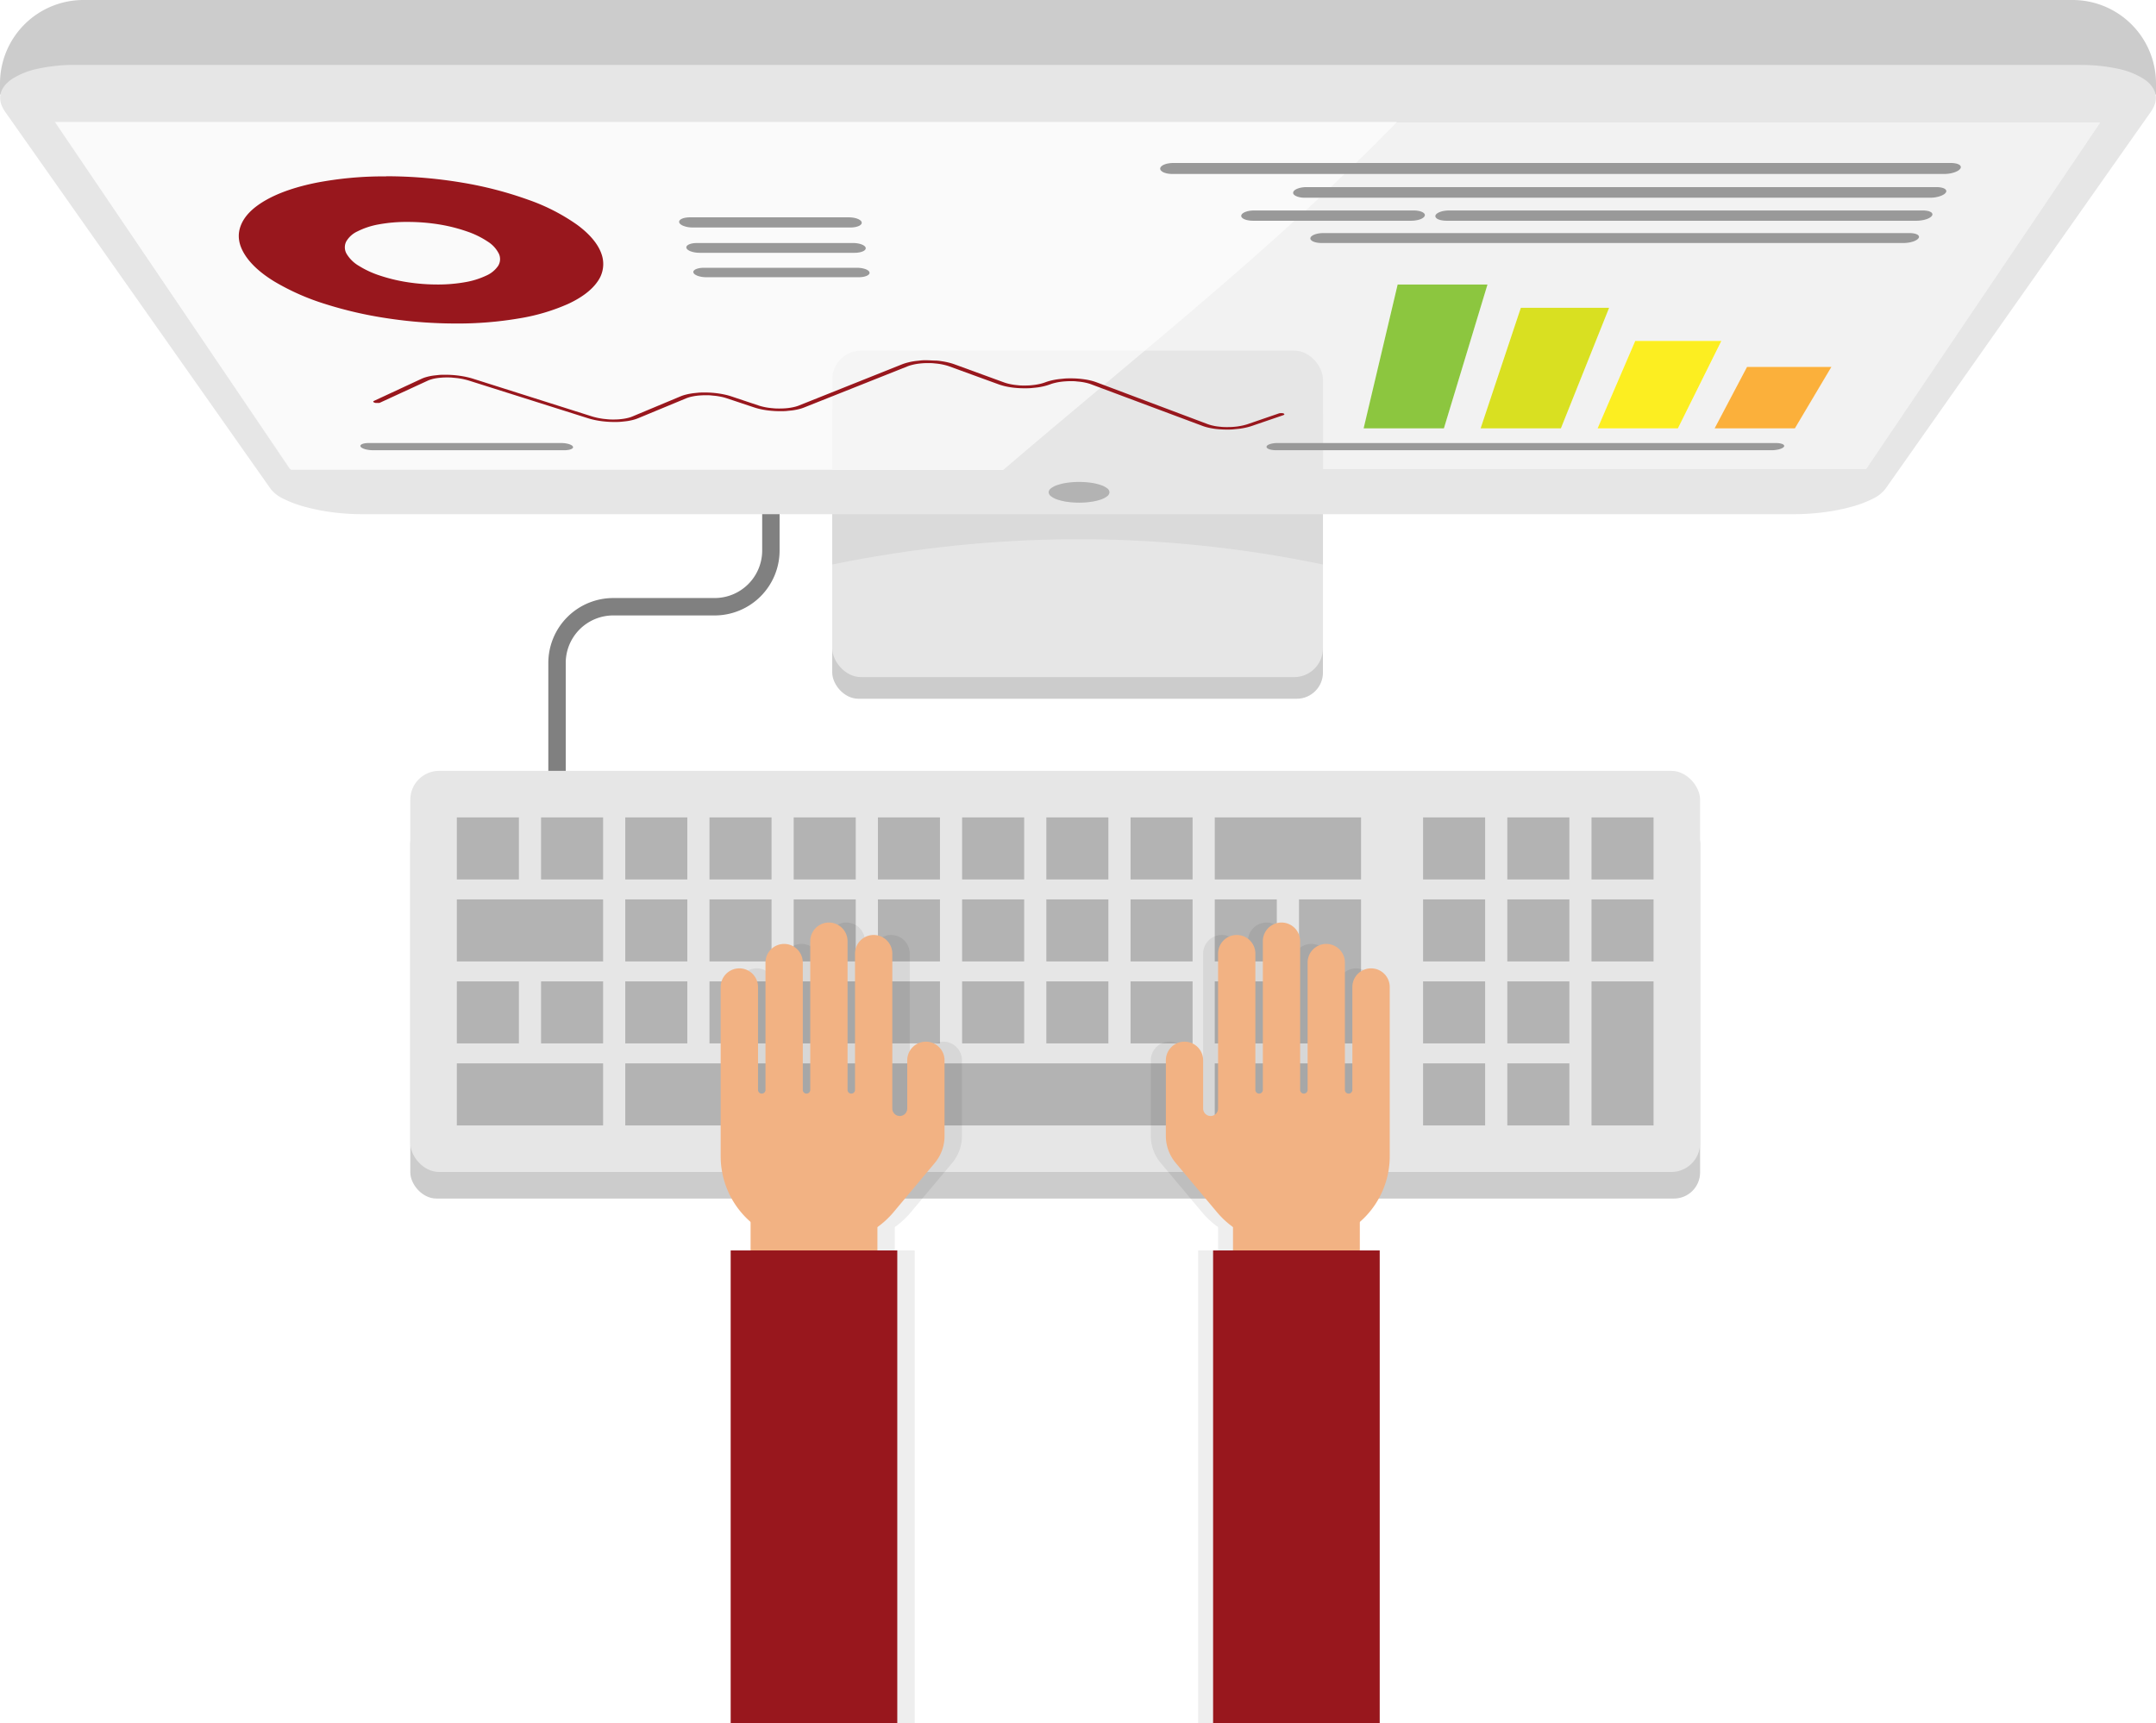 <svg xmlns="http://www.w3.org/2000/svg" viewBox="0 0 867 693"><defs><style>.cls-1{fill:#f2f2f2;}.cls-2{fill:gray;}.cls-3{fill:#ccc;}.cls-4{fill:#e6e6e6;}.cls-5{fill:#333;}.cls-5,.cls-7{opacity:0.07;}.cls-6{fill:#b3b3b3;}.cls-8{fill:#f2b283;}.cls-9{fill:#98171d;}.cls-10{fill:#fff;opacity:0.62;}.cls-11{fill:#8cc63f;}.cls-12{fill:#d9e021;}.cls-13{fill:#fcee21;}.cls-14{fill:#fbb03b;}.cls-15{fill:#999;}</style></defs><title>computer-1</title><g id="Capa_2" data-name="Capa 2"><g id="Capa_1-2" data-name="Capa 1"><path class="cls-1" d="M164,89.22a62.1,62.1,0,0,0-11.68,1,31,31,0,0,0-8.5,2.81,10.08,10.08,0,0,0-4.52,4.1,5.21,5.21,0,0,0,.19,4.94,13.91,13.91,0,0,0,5,4.86,38.24,38.24,0,0,0,8.5,3.9,67.61,67.61,0,0,0,10.87,2.61,78.74,78.74,0,0,0,12.13.94,62.36,62.36,0,0,0,11.22-.94,32.68,32.68,0,0,0,8.4-2.61,11.27,11.27,0,0,0,4.81-3.9,5.12,5.12,0,0,0,.35-4.86,12.18,12.18,0,0,0-4.5-4.94,35.73,35.73,0,0,0-8.4-4.1,66.62,66.62,0,0,0-11.16-2.81,79.26,79.26,0,0,0-12.67-1m-14,91.84a11.14,11.14,0,0,1-1.65-.12,10.05,10.05,0,0,1-1.49-.3,6,6,0,0,1-1.15-.46,1.72,1.72,0,0,1-.66-.56.54.54,0,0,1,0-.57,1.34,1.34,0,0,1,.61-.46,4.37,4.37,0,0,1,1.11-.31,9.9,9.9,0,0,1,1.53-.12h77.47a12.4,12.4,0,0,1,1.64.12,9.32,9.32,0,0,1,1.44.31,4.9,4.9,0,0,1,1.07.46,1.37,1.37,0,0,1,.56.57.52.52,0,0,1-.08.56,1.68,1.68,0,0,1-.68.46,5.13,5.13,0,0,1-1.16.3,9.08,9.08,0,0,1-1.54.12H150m363.24,0a9.63,9.63,0,0,1-1.57-.12,6.09,6.09,0,0,1-1.24-.3,2.28,2.28,0,0,1-.8-.46.64.64,0,0,1-.24-.56,1,1,0,0,1,.41-.57,3.58,3.58,0,0,1,1-.46,7.69,7.69,0,0,1,1.35-.31,11.71,11.71,0,0,1,1.61-.12H714.18a9.8,9.8,0,0,1,1.53.12,4.46,4.46,0,0,1,1.12.31,1.34,1.34,0,0,1,.61.46.54.54,0,0,1,0,.57,1.68,1.68,0,0,1-.65.56,5.73,5.73,0,0,1-1.15.46,9.77,9.77,0,0,1-1.47.3,11.38,11.38,0,0,1-1.66.12H513.21m176.29-8.79,13-24.73h33.93l-14.69,24.73H689.5m-376-8c.74,0,1.47,0,2.18-.07s1.42-.13,2.09-.23,1.31-.23,1.91-.39a12.42,12.42,0,0,0,1.69-.54l41.42-16.54a19.26,19.26,0,0,1,2.18-.7,24.61,24.61,0,0,1,2.48-.52c.88-.14,1.79-.25,2.74-.32s1.92-.11,2.91-.11,2,0,2.94.11,1.91.18,2.81.32,1.78.31,2.61.52a22.34,22.34,0,0,1,2.34.7l19.86,7.25a17.17,17.17,0,0,0,1.83.55c.64.16,1.33.29,2,.4s1.44.19,2.19.25,1.53.08,2.31.08,1.56,0,2.31-.08,1.48-.14,2.18-.25,1.37-.24,2-.4a15.56,15.56,0,0,0,1.78-.55,19.7,19.7,0,0,1,2.28-.7c.81-.2,1.66-.37,2.54-.5s1.8-.23,2.72-.3,1.87-.1,2.81-.1,1.88,0,2.8.1,1.84.17,2.72.3,1.74.3,2.55.5a19.88,19.88,0,0,1,2.29.7l44.65,16.75a16.7,16.7,0,0,0,1.68.51c.61.15,1.24.27,1.91.38s1.37.17,2.09.23,1.46.07,2.22.07,1.51,0,2.24-.07,1.45-.13,2.15-.23,1.36-.23,2-.38,1.24-.32,1.81-.51l12.51-4.3a1.55,1.55,0,0,1,.23-.06l.25-.05.26,0h.54l.25,0,.24.05a1.17,1.17,0,0,1,.2.06.71.71,0,0,1,.28.17.22.22,0,0,1,.07.19.29.29,0,0,1-.13.19,1.19,1.19,0,0,1-.34.17l-12.5,4.28a21.44,21.44,0,0,1-2.25.64c-.79.19-1.62.34-2.48.47s-1.76.22-2.67.28-1.84.1-2.78.1-1.87,0-2.76-.1-1.76-.16-2.59-.28-1.63-.28-2.37-.47a17.78,17.78,0,0,1-2.09-.64l-44.67-16.69a15.12,15.12,0,0,0-1.83-.56,20.67,20.67,0,0,0-2.05-.4c-.7-.11-1.43-.19-2.18-.24s-1.49-.09-2.25-.09-1.51,0-2.25.09-1.47.13-2.18.24a20.46,20.46,0,0,0-2,.4,14.59,14.59,0,0,0-1.83.56c-.69.25-1.43.48-2.21.68s-1.62.36-2.49.5-1.78.23-2.71.3-1.89.1-2.86.1-1.93,0-2.87-.1-1.85-.17-2.73-.3-1.73-.3-2.53-.5-1.57-.43-2.28-.68l-19.85-7.23a17.46,17.46,0,0,0-1.93-.57c-.68-.17-1.39-.31-2.12-.42s-1.49-.19-2.25-.25S374,146,373.2,146s-1.53,0-2.27.08-1.48.14-2.19.25a20,20,0,0,0-2,.42,13.93,13.93,0,0,0-1.79.57l-41.44,16.49a16.3,16.3,0,0,1-2,.66c-.73.19-1.52.35-2.34.48s-1.7.22-2.6.29-1.83.1-2.79.1-1.9,0-2.84-.1-1.85-.16-2.74-.29-1.75-.29-2.58-.48-1.61-.41-2.36-.66l-10.89-3.63c-.6-.2-1.25-.38-1.92-.54s-1.39-.28-2.11-.39S286.8,159,286,159s-1.54-.09-2.31-.09-1.54,0-2.27.09-1.43.13-2.1.24-1.29.24-1.87.39a13.78,13.78,0,0,0-1.61.54l-19.31,8a15.47,15.47,0,0,1-2,.66,23.09,23.09,0,0,1-2.29.47c-.81.12-1.66.21-2.53.28s-1.76.09-2.67.09-1.83,0-2.75-.09-1.83-.16-2.74-.28-1.79-.28-2.65-.47-1.7-.41-2.49-.66l-47.8-15.11c-.66-.21-1.35-.39-2.07-.55s-1.46-.3-2.22-.41-1.54-.19-2.33-.25-1.57-.09-2.36-.09-1.55,0-2.28.09-1.42.14-2.08.25a14.24,14.24,0,0,0-1.81.41,10.31,10.31,0,0,0-1.52.55L152.81,162a1,1,0,0,1-.18.07l-.22,0a1,1,0,0,1-.25,0h-.54a1.33,1.33,0,0,1-.28,0l-.27,0-.26-.07a2,2,0,0,1-.41-.17.51.51,0,0,1-.21-.2.17.17,0,0,1,0-.19.42.42,0,0,1,.21-.17l19.18-8.91a12.78,12.78,0,0,1,1.88-.69,21.06,21.06,0,0,1,2.26-.51c.81-.14,1.68-.24,2.58-.31s1.86-.11,2.85-.11,2,0,3,.11,1.94.17,2.89.31,1.88.31,2.77.51,1.76.43,2.58.69l47.81,15.15c.62.2,1.28.37,2,.52s1.38.28,2.11.38,1.47.18,2.22.24,1.51.08,2.28.08,1.5,0,2.21-.08,1.39-.13,2-.24a17.65,17.65,0,0,0,1.82-.38,11.72,11.72,0,0,0,1.55-.52l19.31-8.07a15.45,15.45,0,0,1,2-.67,21.41,21.41,0,0,1,2.34-.49c.83-.14,1.7-.24,2.61-.31s1.86-.1,2.83-.1,1.93,0,2.88.1,1.89.17,2.79.31,1.79.29,2.63.49,1.65.42,2.41.67L305,163.05a18.3,18.3,0,0,0,1.94.54c.68.16,1.39.28,2.11.39s1.45.18,2.19.23,1.48.07,2.22.07m329,8,15.14-35.18h34.63l-17.48,35.18H642.45m-47.05,0,16.17-48.48h35.51l-19.39,48.48H595.4m-47,0L562,114.41h36.13l-17.53,57.86H548.36M284,111.49a11.21,11.21,0,0,1-1.86-.15,8.7,8.7,0,0,1-1.6-.4,4.72,4.72,0,0,1-1.17-.6,1.56,1.56,0,0,1-.58-.74.83.83,0,0,1,.16-.74,2.18,2.18,0,0,1,.84-.61,6.29,6.29,0,0,1,1.38-.41,9.88,9.88,0,0,1,1.79-.15h61.67a11,11,0,0,1,1.86.15,8.83,8.83,0,0,1,1.56.41,3.91,3.91,0,0,1,1.1.61,1.21,1.21,0,0,1,.48.74.88.88,0,0,1-.26.74,2.61,2.61,0,0,1-.91.6,6,6,0,0,1-1.42.4,10,10,0,0,1-1.79.15H284m-2.69-9.82a11.56,11.56,0,0,1-1.89-.16,8.8,8.8,0,0,1-1.63-.42,4.34,4.34,0,0,1-1.2-.62,1.56,1.56,0,0,1-.59-.77.87.87,0,0,1,.16-.76,2.24,2.24,0,0,1,.85-.63,5.79,5.79,0,0,1,1.4-.43,10.23,10.23,0,0,1,1.82-.15H343a11.31,11.31,0,0,1,1.89.15,8.14,8.14,0,0,1,1.59.43,3.92,3.92,0,0,1,1.12.63,1.32,1.32,0,0,1,.5.76,1,1,0,0,1-.26.77,2.48,2.48,0,0,1-.93.62,6.31,6.31,0,0,1-1.44.42,10.39,10.39,0,0,1-1.83.16H281.33M531.4,97.73a10.51,10.51,0,0,1-1.84-.16,6.79,6.79,0,0,1-1.45-.42,2.57,2.57,0,0,1-.92-.64.91.91,0,0,1-.25-.78,1.34,1.34,0,0,1,.51-.77,3.92,3.92,0,0,1,1.14-.64,8.25,8.25,0,0,1,1.6-.43,10.62,10.62,0,0,1,1.91-.16H767.89a8.58,8.58,0,0,1,1.78.16,4.45,4.45,0,0,1,1.28.43,1.38,1.38,0,0,1,.65.64.83.83,0,0,1-.09.77,2.5,2.5,0,0,1-.85.78,6.52,6.52,0,0,1-1.4.64,12.9,12.9,0,0,1-1.78.42,12.64,12.64,0,0,1-2,.16H531.4M278.55,91.49a12,12,0,0,1-1.93-.16,10,10,0,0,1-1.66-.44,4.57,4.57,0,0,1-1.23-.65,1.61,1.61,0,0,1-.6-.79.9.9,0,0,1,.16-.8,2.26,2.26,0,0,1,.86-.65,5.53,5.53,0,0,1,1.42-.44,10.57,10.57,0,0,1,1.86-.16h63.95a11.74,11.74,0,0,1,1.92.16,7.77,7.77,0,0,1,1.62.44,4.17,4.17,0,0,1,1.14.65,1.41,1.41,0,0,1,.51.8,1,1,0,0,1-.26.79,2.56,2.56,0,0,1-.94.65,7.12,7.12,0,0,1-1.47.44,10.83,10.83,0,0,1-1.86.16H278.55m225.22-2.72a9.92,9.92,0,0,1-1.87-.17,6.86,6.86,0,0,1-1.5-.43,2.84,2.84,0,0,1-1-.66,1,1,0,0,1-.29-.8,1.27,1.27,0,0,1,.48-.8,3.94,3.94,0,0,1,1.12-.66,8.52,8.52,0,0,1,1.61-.45,11.78,11.78,0,0,1,1.93-.16h64.26a10.69,10.69,0,0,1,1.87.16,6.2,6.2,0,0,1,1.45.45,2.46,2.46,0,0,1,.89.66.93.93,0,0,1,.18.8,1.53,1.53,0,0,1-.58.8,4.34,4.34,0,0,1-1.2.66,8.8,8.8,0,0,1-1.65.43,10.91,10.91,0,0,1-1.93.17h-63.8m77.85,0a9.55,9.55,0,0,1-1.85-.17,6,6,0,0,1-1.44-.43,2.42,2.42,0,0,1-.88-.66.93.93,0,0,1-.18-.8,1.55,1.55,0,0,1,.59-.8,4.56,4.56,0,0,1,1.21-.66,9.2,9.2,0,0,1,1.67-.45,12.31,12.31,0,0,1,2-.16H773.28a9.66,9.66,0,0,1,1.81.16,4.5,4.5,0,0,1,1.29.45,1.37,1.37,0,0,1,.65.66.87.87,0,0,1-.09.8,2.63,2.63,0,0,1-.87.8,6.67,6.67,0,0,1-1.44.66,11.44,11.44,0,0,1-1.81.43,11.79,11.79,0,0,1-2,.17H581.62m-56.93-9.26a10.28,10.28,0,0,1-1.9-.16,6.32,6.32,0,0,1-1.5-.46,2.71,2.71,0,0,1-1-.67,1,1,0,0,1-.27-.83,1.49,1.49,0,0,1,.52-.83,4.15,4.15,0,0,1,1.17-.68,8.74,8.74,0,0,1,1.65-.46,11.17,11.17,0,0,1,2-.17H778.85a9.12,9.12,0,0,1,1.83.17,4.53,4.53,0,0,1,1.31.46,1.47,1.47,0,0,1,.66.68.9.9,0,0,1-.11.83,2.57,2.57,0,0,1-.89.83,7.09,7.09,0,0,1-1.46.67,11.12,11.12,0,0,1-1.85.46,12.24,12.24,0,0,1-2,.16H524.69M183.35,130.13a183.68,183.68,0,0,1-27.64-2.1,160.69,160.69,0,0,1-25.05-5.81,95.53,95.53,0,0,1-20.08-8.86C105,110,100.7,106.15,98.26,102.1S95.43,94,96.94,90.37s5-7.09,10.08-10,12-5.27,20.09-6.92a144,144,0,0,1,28.17-2.57,184.91,184.91,0,0,1,30.61,2.57,151.76,151.76,0,0,1,26.64,6.92,79.38,79.38,0,0,1,19.52,10c5,3.66,8.4,7.63,9.81,11.73a12,12,0,0,1-1.64,11.26c-2.34,3.37-6.35,6.37-11.69,8.86A79.87,79.87,0,0,1,209,128a146.8,146.8,0,0,1-25.65,2.1M471.47,70a10.69,10.69,0,0,1-1.94-.17,7.92,7.92,0,0,1-1.57-.47,3.15,3.15,0,0,1-1-.7,1.15,1.15,0,0,1-.35-.86,1.28,1.28,0,0,1,.45-.85,3.54,3.54,0,0,1,1.12-.71,7.59,7.59,0,0,1,1.64-.47,10.34,10.34,0,0,1,2-.18H784.6a8.63,8.63,0,0,1,1.86.18,4.38,4.38,0,0,1,1.33.47,1.43,1.43,0,0,1,.66.71,1,1,0,0,1-.12.85,2.71,2.71,0,0,1-.91.86,7.23,7.23,0,0,1-1.5.7,13.59,13.59,0,0,1-1.88.47A12.63,12.63,0,0,1,782,70H471.47m373-20.62h-822l94.08,139.27H750.42L844.5,49.34"/><path class="cls-2" d="M227.5,315h-7V266.59a26.12,26.12,0,0,1,26.09-26.09H287.4a19.12,19.12,0,0,0,19.1-19.09V200h7v21.41a26.13,26.13,0,0,1-26.1,26.09H246.59a19.11,19.11,0,0,0-19.09,19.09Z"/><rect class="cls-3" x="334.67" y="156.23" width="197.33" height="124.77" rx="10.52" ry="10.52"/><rect class="cls-4" x="334.67" y="141" width="197.33" height="131.3" rx="11.58" ry="11.58"/><path class="cls-5" d="M334.67,227c65.45-13.35,131.21-13.72,197.33,0V200H334.67Z"/><path class="cls-3" d="M33.55,0H833.45A33.55,33.55,0,0,1,867,33.55V38a0,0,0,0,1,0,0H0a0,0,0,0,1,0,0V33.55A33.55,33.55,0,0,1,33.55,0Z"/><rect class="cls-3" x="165" y="328.72" width="518.67" height="153.28" rx="10.52" ry="10.52"/><rect class="cls-4" x="165" y="310" width="518.67" height="161.31" rx="11.58" ry="11.58"/><rect class="cls-6" x="183.71" y="328.72" width="24.95" height="24.95"/><rect class="cls-6" x="217.58" y="328.72" width="24.95" height="24.95"/><rect class="cls-6" x="251.44" y="328.72" width="24.95" height="24.95"/><rect class="cls-6" x="285.31" y="328.72" width="24.95" height="24.95"/><rect class="cls-6" x="319.17" y="328.72" width="24.95" height="24.95"/><rect class="cls-6" x="353.04" y="328.72" width="24.95" height="24.95"/><rect class="cls-6" x="386.9" y="328.72" width="24.95" height="24.95"/><rect class="cls-6" x="420.77" y="328.72" width="24.95" height="24.95"/><rect class="cls-6" x="454.63" y="328.72" width="24.95" height="24.95"/><rect class="cls-6" x="488.5" y="328.72" width="58.82" height="24.95"/><rect class="cls-6" x="183.71" y="361.69" width="58.82" height="24.95"/><rect class="cls-6" x="251.44" y="361.69" width="24.95" height="24.95"/><rect class="cls-6" x="285.31" y="361.69" width="24.95" height="24.95"/><rect class="cls-6" x="319.17" y="361.69" width="24.95" height="24.95"/><rect class="cls-6" x="353.04" y="361.69" width="24.95" height="24.95"/><rect class="cls-6" x="386.9" y="361.69" width="24.95" height="24.95"/><rect class="cls-6" x="420.77" y="361.69" width="24.95" height="24.95"/><rect class="cls-6" x="454.63" y="361.69" width="24.95" height="24.95"/><rect class="cls-6" x="488.5" y="361.69" width="24.95" height="24.95"/><rect class="cls-6" x="183.71" y="394.66" width="24.95" height="24.95"/><rect class="cls-6" x="217.58" y="394.66" width="24.95" height="24.95"/><rect class="cls-6" x="251.44" y="394.66" width="24.95" height="24.95"/><rect class="cls-6" x="285.31" y="394.66" width="24.95" height="24.95"/><rect class="cls-6" x="319.17" y="394.66" width="24.95" height="24.95"/><rect class="cls-6" x="353.04" y="394.66" width="24.95" height="24.95"/><rect class="cls-6" x="386.9" y="394.66" width="24.95" height="24.95"/><rect class="cls-6" x="420.77" y="394.66" width="24.95" height="24.95"/><rect class="cls-6" x="454.63" y="394.66" width="24.95" height="24.95"/><polygon class="cls-6" points="522.37 361.69 522.37 394.66 488.5 394.66 488.5 419.62 522.37 419.62 547.32 419.62 547.32 394.66 547.32 361.69 522.37 361.69"/><rect class="cls-6" x="183.71" y="427.64" width="58.82" height="24.95"/><rect class="cls-6" x="251.44" y="427.64" width="228.15" height="24.95"/><rect class="cls-6" x="488.5" y="427.64" width="24.95" height="24.95"/><rect class="cls-6" x="522.37" y="427.64" width="24.95" height="24.95"/><rect class="cls-6" x="572.27" y="328.72" width="24.95" height="24.95"/><rect class="cls-6" x="606.14" y="328.72" width="24.95" height="24.95"/><rect class="cls-6" x="640" y="328.72" width="24.95" height="24.95"/><rect class="cls-6" x="572.27" y="361.69" width="24.95" height="24.95"/><rect class="cls-6" x="606.14" y="361.69" width="24.95" height="24.95"/><rect class="cls-6" x="640" y="361.69" width="24.95" height="24.95"/><rect class="cls-6" x="572.27" y="394.66" width="24.95" height="24.95"/><rect class="cls-6" x="606.14" y="394.66" width="24.95" height="24.95"/><rect class="cls-6" x="572.27" y="427.64" width="24.95" height="24.95"/><rect class="cls-6" x="606.14" y="427.64" width="24.95" height="24.95"/><rect class="cls-6" x="640" y="394.66" width="24.95" height="57.93"/><g class="cls-7"><path d="M379.33,418.91a7.5,7.5,0,0,0-7.5,7.5V445.8a3,3,0,0,1-6,0V383.5a7.5,7.5,0,0,0-15,0v54.8a1.5,1.5,0,0,1-3,0V378.5a7.5,7.5,0,0,0-15,0v59.8a1.5,1.5,0,0,1-3,0V387.1a7.5,7.5,0,0,0-15,0v51.2a1.5,1.5,0,0,1-3,0V396.93a7.5,7.5,0,0,0-15,0V465a34.88,34.88,0,0,0,12,26.36v11.49h-8V693h67V502.87h-8v-9.4a34.7,34.7,0,0,0,6.49-6l16.56-19.76a16.9,16.9,0,0,0,3.95-10.87V426.41A7.5,7.5,0,0,0,379.33,418.91Z"/></g><g class="cls-7"><path d="M470.33,418.91a7.5,7.5,0,0,1,7.5,7.5V445.8a3,3,0,0,0,6,0V383.5a7.5,7.5,0,0,1,15,0v54.8a1.5,1.5,0,0,0,3,0V378.5a7.5,7.5,0,0,1,15,0v59.8a1.5,1.5,0,1,0,3,0V387.1a7.5,7.5,0,0,1,15,0v51.2a1.5,1.5,0,1,0,3,0V396.93a7.5,7.5,0,1,1,15,0V465a34.88,34.88,0,0,1-12,26.36v11.49h8V693h-67V502.87h8v-9.4a34.64,34.64,0,0,1-6.48-6l-16.56-19.76a16.91,16.91,0,0,1-4-10.87V426.41A7.5,7.5,0,0,1,470.33,418.91Z"/></g><path class="cls-8" d="M304.83,396.93V438.3a1.5,1.5,0,0,0,1.5,1.5h0a1.5,1.5,0,0,0,1.5-1.5V387.1a7.5,7.5,0,0,1,7.5-7.5h0a7.5,7.5,0,0,1,7.5,7.5v51.2a1.5,1.5,0,0,0,1.5,1.5h0a1.5,1.5,0,0,0,1.5-1.5V378.5a7.5,7.5,0,0,1,7.5-7.5h0a7.5,7.5,0,0,1,7.5,7.5v59.8a1.5,1.5,0,0,0,1.5,1.5h0a1.5,1.5,0,0,0,1.5-1.5V383.5a7.5,7.5,0,0,1,7.5-7.5h0a7.5,7.5,0,0,1,7.5,7.5v62.3a3,3,0,0,0,3,3h0a3,3,0,0,0,3-3V426.41a7.5,7.5,0,0,1,7.5-7.5h0a7.5,7.5,0,0,1,7.5,7.5v30.44a16.9,16.9,0,0,1-3.95,10.87l-16.56,19.76A35,35,0,0,1,332.5,500h-7.69a35,35,0,0,1-35-35V396.93a7.5,7.5,0,0,1,7.5-7.5h0A7.5,7.5,0,0,1,304.83,396.93Z"/><rect class="cls-8" x="301.83" y="484" width="51" height="41" transform="translate(654.67 1009) rotate(-180)"/><rect class="cls-9" x="293.83" y="502.87" width="67" height="190.13"/><path class="cls-8" d="M543.83,396.93V438.3a1.5,1.5,0,0,1-1.5,1.5h0a1.5,1.5,0,0,1-1.5-1.5V387.1a7.5,7.5,0,0,0-7.5-7.5h0a7.5,7.5,0,0,0-7.5,7.5v51.2a1.5,1.5,0,0,1-1.5,1.5h0a1.5,1.5,0,0,1-1.5-1.5V378.5a7.5,7.5,0,0,0-7.5-7.5h0a7.5,7.5,0,0,0-7.5,7.5v59.8a1.5,1.5,0,0,1-1.5,1.5h0a1.5,1.5,0,0,1-1.5-1.5V383.5a7.5,7.5,0,0,0-7.5-7.5h0a7.5,7.5,0,0,0-7.5,7.5v62.3a3,3,0,0,1-3,3h0a3,3,0,0,1-3-3V426.41a7.5,7.5,0,0,0-7.5-7.5h0a7.5,7.5,0,0,0-7.5,7.5v30.44a16.91,16.91,0,0,0,4,10.87l16.56,19.76A34.94,34.94,0,0,0,516.16,500h7.7a35,35,0,0,0,35-35V396.93a7.5,7.5,0,0,0-7.5-7.5h0A7.5,7.5,0,0,0,543.83,396.93Z"/><rect class="cls-8" x="495.83" y="484" width="51" height="41"/><rect class="cls-9" x="487.83" y="502.87" width="67" height="190.13"/><path class="cls-4" d="M433.93,202.13a33.25,33.25,0,0,1-4.72-.32,22.44,22.44,0,0,1-3.87-.88,9,9,0,0,1-2.64-1.31,2.24,2.24,0,0,1-1-1.61,2.12,2.12,0,0,1,.93-1.63,8.6,8.6,0,0,1,2.6-1.33,21.71,21.71,0,0,1,3.91-.91,35.07,35.07,0,0,1,9.6,0,21.59,21.59,0,0,1,3.9.91,8.48,8.48,0,0,1,2.6,1.33,2.08,2.08,0,0,1,.92,1.63,2.21,2.21,0,0,1-1,1.61,9,9,0,0,1-2.64,1.31,22.23,22.23,0,0,1-3.87.88,33.15,33.15,0,0,1-4.72.32M116.57,188.61,22.49,49.34h822L750.42,188.61H116.57m720-162.51H30.44a69.39,69.39,0,0,0-15.19,1.53A30.79,30.79,0,0,0,4.87,31.75c-2.55,1.73-4.14,3.77-4.64,6S.31,42.45,2.1,45L108.84,196.61a14.23,14.23,0,0,0,5.19,4,45.19,45.19,0,0,0,8.66,3.22A80.48,80.48,0,0,0,133.62,206a93.89,93.89,0,0,0,12.1.78H721.28a93.89,93.89,0,0,0,12.1-.78,80.48,80.48,0,0,0,10.93-2.14,45.19,45.19,0,0,0,8.66-3.22,14.23,14.23,0,0,0,5.19-4L864.9,45c1.79-2.54,2.37-5,1.87-7.22s-2.09-4.29-4.64-6a30.79,30.79,0,0,0-10.38-4.12,69.39,69.39,0,0,0-15.19-1.53"/><path class="cls-6" d="M433.94,193.81a34.26,34.26,0,0,0-4.8.33,21.71,21.71,0,0,0-3.91.91,8.6,8.6,0,0,0-2.6,1.33,2.12,2.12,0,0,0-.93,1.63,2.24,2.24,0,0,0,1,1.61,9,9,0,0,0,2.64,1.31,22.44,22.44,0,0,0,3.87.88,35,35,0,0,0,9.44,0,22.23,22.23,0,0,0,3.87-.88,9,9,0,0,0,2.64-1.31,2.21,2.21,0,0,0,1-1.61,2.08,2.08,0,0,0-.92-1.63,8.48,8.48,0,0,0-2.6-1.33,21.59,21.59,0,0,0-3.9-.91,34.26,34.26,0,0,0-4.8-.33"/><path class="cls-10" d="M259.51,49c-14,47-30.17,93.32-45.33,140H117L22,49Zm0,0c-14,47-30.17,93.32-45.33,140H403.41c54.11-46.34,109.67-89.78,158.4-140Z"/><path class="cls-9" d="M175.9,114.41a78.74,78.74,0,0,1-12.13-.94,67.61,67.61,0,0,1-10.87-2.61,38.24,38.24,0,0,1-8.5-3.9,13.91,13.91,0,0,1-5-4.86,5.21,5.21,0,0,1-.19-4.94,10.08,10.08,0,0,1,4.52-4.1,31,31,0,0,1,8.5-2.81,62.1,62.1,0,0,1,11.68-1,79.26,79.26,0,0,1,12.67,1,66.62,66.62,0,0,1,11.16,2.81,35.73,35.73,0,0,1,8.4,4.1,12.18,12.18,0,0,1,4.5,4.94,5.12,5.12,0,0,1-.35,4.86,11.27,11.27,0,0,1-4.81,3.9,32.68,32.68,0,0,1-8.4,2.61,62.36,62.36,0,0,1-11.22.94M155.28,70.93a144,144,0,0,0-28.17,2.57c-8.14,1.65-14.94,4-20.09,6.92s-8.54,6.24-10.08,10S95.78,98,98.26,102.1,105,110,110.58,113.36a95.53,95.53,0,0,0,20.08,8.86A160.69,160.69,0,0,0,155.71,128a183.68,183.68,0,0,0,27.64,2.1A146.8,146.8,0,0,0,209,128a79.87,79.87,0,0,0,19.53-5.81c5.34-2.49,9.35-5.49,11.69-8.86a12,12,0,0,0,1.64-11.26C240.45,98,237,94,232.05,90.37a79.38,79.38,0,0,0-19.52-10,151.76,151.76,0,0,0-26.64-6.92,184.91,184.91,0,0,0-30.61-2.57"/><polyline class="cls-11" points="598.17 114.41 562.04 114.41 548.36 172.27 580.64 172.27 598.17 114.41"/><polyline class="cls-12" points="647.08 123.79 611.57 123.79 595.4 172.27 627.69 172.27 647.08 123.79"/><polyline class="cls-13" points="692.22 137.09 657.59 137.09 642.45 172.27 674.74 172.27 692.22 137.09"/><polyline class="cls-14" points="736.47 147.54 702.54 147.54 689.5 172.27 721.78 172.27 736.47 147.54"/><path class="cls-9" d="M373.07,144.86c-1,0-2,0-2.91.11s-1.86.18-2.74.32a24.61,24.61,0,0,0-2.48.52,19.26,19.26,0,0,0-2.18.7l-41.42,16.54a12.42,12.42,0,0,1-1.69.54c-.6.16-1.24.28-1.91.39s-1.37.18-2.09.23-1.44.07-2.18.07-1.48,0-2.22-.07-1.47-.13-2.19-.23-1.43-.23-2.11-.39a18.3,18.3,0,0,1-1.94-.54l-10.89-3.64c-.76-.25-1.56-.48-2.41-.67s-1.72-.36-2.63-.49-1.84-.24-2.79-.31-1.91-.1-2.88-.1-1.92,0-2.83.1-1.78.17-2.61.31a21.41,21.41,0,0,0-2.34.49,15.45,15.45,0,0,0-2,.67l-19.31,8.07a11.72,11.72,0,0,1-1.55.52,17.65,17.65,0,0,1-1.82.38c-.65.11-1.33.18-2,.24s-1.45.08-2.21.08-1.53,0-2.28-.08-1.5-.13-2.22-.24-1.43-.23-2.11-.38-1.34-.32-2-.52l-47.81-15.15q-1.23-.39-2.58-.69c-.89-.2-1.82-.37-2.77-.51s-1.92-.24-2.89-.31-2-.11-3-.11-1.94,0-2.85.11-1.77.17-2.58.31a21.06,21.06,0,0,0-2.26.51,12.78,12.78,0,0,0-1.88.69l-19.18,8.91a.42.42,0,0,0-.21.17.17.17,0,0,0,0,.19.51.51,0,0,0,.21.2,2,2,0,0,0,.41.17l.26.07.27,0a1.33,1.33,0,0,0,.28,0h.54a1,1,0,0,0,.25,0l.22,0a1,1,0,0,0,.18-.07L172,153.09a10.31,10.31,0,0,1,1.52-.55,14.24,14.24,0,0,1,1.81-.41c.66-.11,1.35-.19,2.08-.25s1.49-.09,2.28-.09,1.58,0,2.36.09,1.57.14,2.33.25,1.5.24,2.22.41,1.41.34,2.07.55l47.8,15.11c.79.25,1.63.47,2.49.66s1.75.34,2.65.47,1.82.21,2.74.28,1.84.09,2.75.09,1.8,0,2.67-.09,1.72-.16,2.53-.28a23.09,23.09,0,0,0,2.29-.47,15.47,15.47,0,0,0,2-.66l19.31-8a13.78,13.78,0,0,1,1.61-.54c.58-.15,1.21-.28,1.87-.39s1.37-.19,2.1-.24,1.49-.09,2.27-.09,1.55,0,2.31.09,1.51.13,2.24.24,1.43.24,2.11.39,1.32.34,1.92.54l10.89,3.63c.75.25,1.54.47,2.36.66s1.69.35,2.58.48,1.81.22,2.74.29,1.89.1,2.84.1,1.89,0,2.79-.1,1.77-.16,2.6-.29,1.61-.29,2.34-.48a16.3,16.3,0,0,0,2-.66l41.44-16.49a13.93,13.93,0,0,1,1.79-.57,20,20,0,0,1,2-.42c.71-.11,1.44-.19,2.19-.25s1.51-.08,2.27-.08,1.53,0,2.29.08,1.52.14,2.25.25,1.44.25,2.12.42a17.46,17.46,0,0,1,1.93.57l19.85,7.23c.71.25,1.47.48,2.28.68s1.65.36,2.53.5,1.79.23,2.73.3,1.9.1,2.87.1,1.93,0,2.86-.1,1.84-.17,2.71-.3,1.7-.3,2.49-.5,1.52-.43,2.21-.68a14.59,14.59,0,0,1,1.83-.56,20.46,20.46,0,0,1,2-.4c.71-.11,1.44-.19,2.18-.24s1.5-.09,2.25-.09,1.51,0,2.25.09,1.48.13,2.18.24a20.67,20.67,0,0,1,2.05.4,15.12,15.12,0,0,1,1.83.56l44.67,16.69a17.78,17.78,0,0,0,2.09.64c.74.19,1.54.34,2.37.47s1.69.22,2.59.28,1.82.1,2.76.1,1.87,0,2.78-.1,1.8-.16,2.67-.28,1.69-.28,2.48-.47a21.44,21.44,0,0,0,2.25-.64l12.5-4.28a1.19,1.19,0,0,0,.34-.17.29.29,0,0,0,.13-.19.22.22,0,0,0-.07-.19.71.71,0,0,0-.28-.17,1.17,1.17,0,0,0-.2-.06l-.24-.05-.25,0H515l-.26,0-.25.05a1.55,1.55,0,0,0-.23.06l-12.51,4.3c-.57.19-1.17.36-1.81.51s-1.31.27-2,.38-1.41.17-2.15.23-1.48.07-2.24.07-1.5,0-2.22-.07-1.42-.13-2.09-.23-1.3-.23-1.91-.38a16.7,16.7,0,0,1-1.68-.51L441,153.76a19.88,19.88,0,0,0-2.29-.7c-.81-.2-1.66-.37-2.55-.5s-1.79-.23-2.72-.3-1.86-.1-2.8-.1-1.88,0-2.81.1-1.84.17-2.72.3-1.73.3-2.54.5a19.7,19.7,0,0,0-2.28.7,15.56,15.56,0,0,1-1.78.55c-.63.16-1.3.29-2,.4s-1.43.19-2.18.25-1.52.08-2.31.08-1.55,0-2.31-.08-1.49-.14-2.19-.25-1.4-.24-2-.4a17.17,17.17,0,0,1-1.83-.55l-19.86-7.25a22.34,22.34,0,0,0-2.34-.7c-.83-.21-1.7-.38-2.61-.52S377,145,376,145s-1.95-.11-2.94-.11"/><path class="cls-15" d="M784.6,65.55H471.76a10.34,10.34,0,0,0-2,.18,7.59,7.59,0,0,0-1.64.47,3.54,3.54,0,0,0-1.12.71,1.28,1.28,0,0,0-.45.85,1.15,1.15,0,0,0,.35.86,3.15,3.15,0,0,0,1,.7,7.92,7.92,0,0,0,1.57.47,10.69,10.69,0,0,0,1.94.17H782a12.63,12.63,0,0,0,2.06-.17,13.59,13.59,0,0,0,1.88-.47,7.23,7.23,0,0,0,1.5-.7,2.71,2.71,0,0,0,.91-.86,1,1,0,0,0,.12-.85,1.43,1.43,0,0,0-.66-.71,4.38,4.38,0,0,0-1.33-.47,8.63,8.63,0,0,0-1.86-.18"/><path class="cls-15" d="M778.85,75.25H525.36a11.17,11.17,0,0,0-2,.17,8.74,8.74,0,0,0-1.65.46,4.15,4.15,0,0,0-1.17.68,1.49,1.49,0,0,0-.52.83,1,1,0,0,0,.27.83,2.71,2.71,0,0,0,1,.67,6.32,6.32,0,0,0,1.5.46,10.28,10.28,0,0,0,1.9.16H776.32a12.24,12.24,0,0,0,2-.16,11.12,11.12,0,0,0,1.85-.46,7.09,7.09,0,0,0,1.46-.67,2.57,2.57,0,0,0,.89-.83.9.9,0,0,0,.11-.83,1.47,1.47,0,0,0-.66-.68,4.53,4.53,0,0,0-1.31-.46,9.12,9.12,0,0,0-1.83-.17"/><path class="cls-15" d="M773.28,84.64H582.69a12.31,12.31,0,0,0-2,.16,9.2,9.2,0,0,0-1.67.45,4.56,4.56,0,0,0-1.21.66,1.55,1.55,0,0,0-.59.8.93.93,0,0,0,.18.8,2.42,2.42,0,0,0,.88.66,6,6,0,0,0,1.44.43,9.55,9.55,0,0,0,1.85.17H770.83a11.79,11.79,0,0,0,2-.17,11.44,11.44,0,0,0,1.81-.43,6.67,6.67,0,0,0,1.44-.66,2.63,2.63,0,0,0,.87-.8.87.87,0,0,0,.09-.8,1.37,1.37,0,0,0-.65-.66,4.5,4.5,0,0,0-1.29-.45,9.66,9.66,0,0,0-1.81-.16"/><path class="cls-15" d="M568.54,84.64H504.28a11.78,11.78,0,0,0-1.93.16,8.52,8.52,0,0,0-1.61.45,3.94,3.94,0,0,0-1.12.66,1.27,1.27,0,0,0-.48.8,1,1,0,0,0,.29.8,2.84,2.84,0,0,0,1,.66,6.86,6.86,0,0,0,1.5.43,9.92,9.92,0,0,0,1.87.17h63.8a10.91,10.91,0,0,0,1.93-.17,8.8,8.8,0,0,0,1.65-.43,4.34,4.34,0,0,0,1.2-.66,1.53,1.53,0,0,0,.58-.8.93.93,0,0,0-.18-.8,2.46,2.46,0,0,0-.89-.66,6.2,6.2,0,0,0-1.45-.45,10.69,10.69,0,0,0-1.87-.16"/><path class="cls-15" d="M341.38,87.4H277.43a10.57,10.57,0,0,0-1.86.16,5.53,5.53,0,0,0-1.42.44,2.26,2.26,0,0,0-.86.65.9.9,0,0,0-.16.8,1.61,1.61,0,0,0,.6.79,4.57,4.57,0,0,0,1.23.65,10,10,0,0,0,1.66.44,12,12,0,0,0,1.93.16H342a10.83,10.83,0,0,0,1.86-.16,7.12,7.12,0,0,0,1.47-.44,2.56,2.56,0,0,0,.94-.65,1,1,0,0,0,.26-.79,1.41,1.41,0,0,0-.51-.8,4.17,4.17,0,0,0-1.14-.65,7.77,7.77,0,0,0-1.62-.44,11.74,11.74,0,0,0-1.92-.16"/><path class="cls-15" d="M343,97.73H280.25a10.23,10.23,0,0,0-1.82.15,5.79,5.79,0,0,0-1.4.43,2.24,2.24,0,0,0-.85.63.87.87,0,0,0-.16.76,1.56,1.56,0,0,0,.59.77,4.34,4.34,0,0,0,1.2.62,8.8,8.8,0,0,0,1.63.42,11.56,11.56,0,0,0,1.89.16h62.35a10.39,10.39,0,0,0,1.83-.16,6.31,6.31,0,0,0,1.44-.42,2.48,2.48,0,0,0,.93-.62,1,1,0,0,0,.26-.77,1.32,1.32,0,0,0-.5-.76,3.92,3.92,0,0,0-1.12-.63,8.14,8.14,0,0,0-1.59-.43,11.31,11.31,0,0,0-1.89-.15"/><path class="cls-15" d="M344.65,107.69H283a9.88,9.88,0,0,0-1.79.15,6.29,6.29,0,0,0-1.38.41,2.18,2.18,0,0,0-.84.61.83.83,0,0,0-.16.74,1.56,1.56,0,0,0,.58.74,4.72,4.72,0,0,0,1.17.6,8.7,8.7,0,0,0,1.6.4,11.21,11.21,0,0,0,1.86.15h61.25a10,10,0,0,0,1.79-.15,6,6,0,0,0,1.42-.4,2.61,2.61,0,0,0,.91-.6.88.88,0,0,0,.26-.74,1.21,1.21,0,0,0-.48-.74,3.91,3.91,0,0,0-1.1-.61,8.83,8.83,0,0,0-1.56-.41,11,11,0,0,0-1.86-.15"/><path class="cls-15" d="M767.89,93.73H532.1a10.62,10.62,0,0,0-1.91.16,8.25,8.25,0,0,0-1.6.43,3.92,3.92,0,0,0-1.14.64,1.34,1.34,0,0,0-.51.77.91.91,0,0,0,.25.78,2.57,2.57,0,0,0,.92.64,6.79,6.79,0,0,0,1.45.42,10.51,10.51,0,0,0,1.84.16H765.52a12.64,12.64,0,0,0,2-.16,12.9,12.9,0,0,0,1.78-.42,6.52,6.52,0,0,0,1.4-.64,2.5,2.5,0,0,0,.85-.78.83.83,0,0,0,.09-.77,1.38,1.38,0,0,0-.65-.64,4.45,4.45,0,0,0-1.28-.43,8.58,8.58,0,0,0-1.78-.16"/><path class="cls-15" d="M714.18,178.16H513.69a11.71,11.71,0,0,0-1.61.12,7.69,7.69,0,0,0-1.35.31,3.58,3.58,0,0,0-1,.46,1,1,0,0,0-.41.57.64.64,0,0,0,.24.56,2.28,2.28,0,0,0,.8.46,6.09,6.09,0,0,0,1.24.3,9.63,9.63,0,0,0,1.57.12H712.49a11.38,11.38,0,0,0,1.66-.12,9.77,9.77,0,0,0,1.47-.3,5.73,5.73,0,0,0,1.15-.46,1.68,1.68,0,0,0,.65-.56.54.54,0,0,0,0-.57,1.34,1.34,0,0,0-.61-.46,4.46,4.46,0,0,0-1.12-.31,9.8,9.8,0,0,0-1.53-.12"/><path class="cls-15" d="M225.72,178.16H148.25a9.9,9.9,0,0,0-1.53.12,4.37,4.37,0,0,0-1.11.31,1.34,1.34,0,0,0-.61.46.54.54,0,0,0,0,.57,1.72,1.72,0,0,0,.66.56,6,6,0,0,0,1.15.46,10.05,10.05,0,0,0,1.49.3,11.14,11.14,0,0,0,1.65.12h77a9.08,9.08,0,0,0,1.54-.12,5.13,5.13,0,0,0,1.16-.3,1.68,1.68,0,0,0,.68-.46.52.52,0,0,0,.08-.56,1.37,1.37,0,0,0-.56-.57,4.9,4.9,0,0,0-1.07-.46,9.32,9.32,0,0,0-1.44-.31,12.4,12.4,0,0,0-1.64-.12"/></g></g></svg>